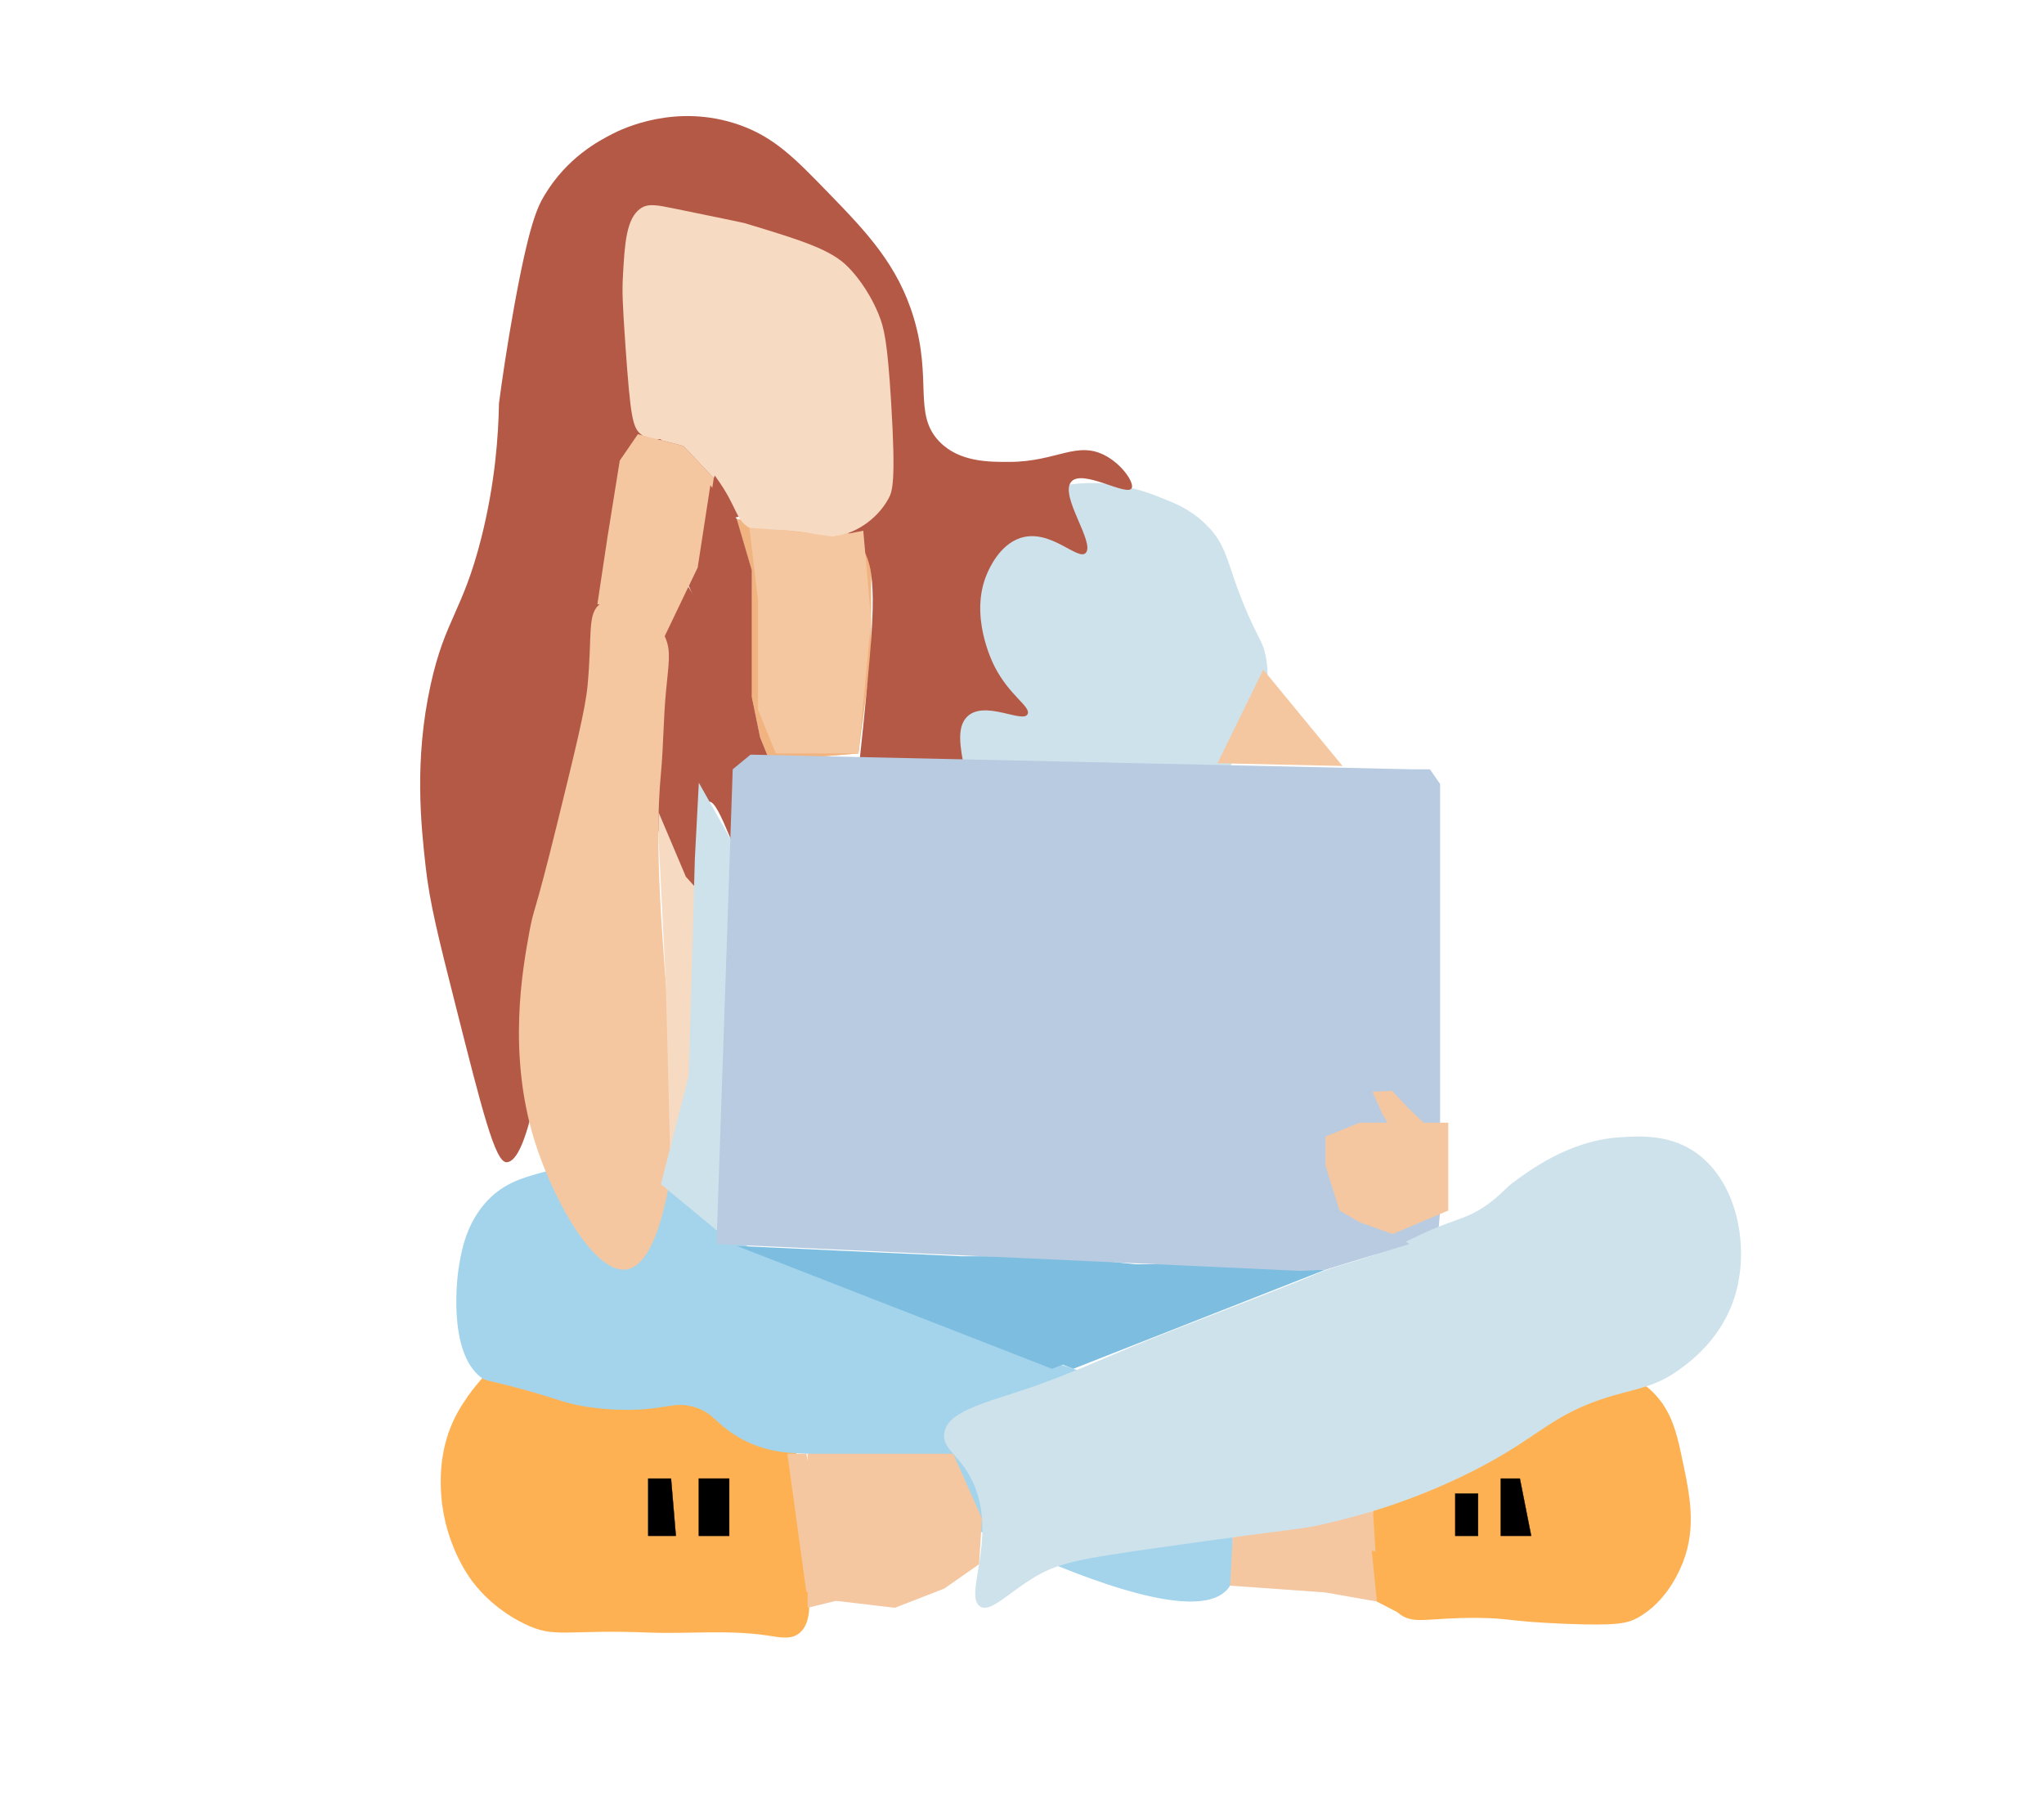 <?xml version="1.0" encoding="utf-8"?>

<svg version="1.1" id="Слой_1" xmlns="http://www.w3.org/2000/svg" xmlns:xlink="http://www.w3.org/1999/xlink" x="0px" y="0px"
	 viewBox="0 0 6062.42 5323.53" style="enable-background:new 0 0 6062.42 5323.53;" xml:space="preserve">
<style type="text/css">
	.st0{fill:#F4C7A1;}
	.st1{fill:#F1B480;}
	.st2{fill:#FEB152;}
	.st3{fill:#CEE2EB;}
	.st4{fill:none;stroke:#00D040;stroke-miterlimit:10;}
	.st5{fill:#B55947;}
	.st6{fill:#F7DAC2;}
	.st7{fill:#A4D4EB;}
	.st8{fill:#7CBDE0;}
	.st9{stroke:#000000;stroke-miterlimit:10;}
	.st10{fill:#B8CBE1;}
	.st11{fill:none;}
</style>
<polygon class="st0" points="2185.27,1539.05 2229.87,1691.05 2229.87,2066.86 2282.67,2255.86 2546.06,2234.21 2578.37,1895.32 
	2583.76,1703.24 2560.44,1573.81 "/>
<polygon class="st1" points="2185.27,1539.05 2229.87,1691.05 2229.87,1860.44 2229.87,2066.86 2254.51,2186.35 2282.67,2255.86 
	2546.06,2234.21 2583.76,1947.54 2583.76,1703.24 2560.44,1573.81 2342.84,1573.81 "/>
<path class="st2" d="M4143.67,4780.23c46.94,41.19,83.6,15.91,240.11,17.38c96.37,0.91,88.4,10.55,255.12,17.38
	c158.38,6.49,188.03-1.29,217.6-17.38c87.64-47.68,125.97-141.89,135.06-165.1c40.82-104.17,19.31-202.64,0-295.44
	c-14.28-68.6-25.8-123.96-60.03-173.79c-75.44-109.82-209.65-117.76-300.14-121.65c-326.03-14.02-642.12,172.09-630.29,269.37
	c3.71,30.49,36.77,28.76,60.03,86.89c27.28,68.17-1.99,111.04,7.5,199.86C4070.84,4618.41,4082.39,4726.46,4143.67,4780.23z"/>
<path class="st2" d="M1389.91,4137.21c-19.75,28.43-42.57,61.82-60.03,112.96c-23.66,69.31-23.03,128.96-22.51,156.41
	c2.94,154.63,77.19,260.31,90.04,278.06c11.09,15.33,62.34,84.01,157.57,130.34c92.44,44.97,118.02,16.2,367.67,26.07
	c117.51,4.65,236.05-8.79,352.66,8.69c42.93,6.44,72.95,13.07,97.54-8.69c50.72-44.88,20.79-159.62,0-373.65
	c-26.53-273.07,4.76-265.69-22.51-330.2c-120.78-285.76-661.84-258.18-825.38-139.03
	C1447.05,4054.95,1389.91,4137.21,1389.91,4137.21z"/>
<path class="st3" d="M3048.17,1473.79c176.09-81.57,337.52-20.83,390.18,0c48.85,19.32,90.47,35.77,135.06,78.21
	c83.97,79.89,56.89,136.16,165.08,347.58c37.26,72.81,22.17,201.93-22.51,260.68c-39.88,52.44-61.52,100.38-75.03,130.34
	c-38.25,84.76-41.63,140.67-52.52,173.79c-60.47,183.76-560.88,299.39-735.34,52.14c-49.8-70.58-55.71-180.29-67.53-399.72
	c-11.66-216.53-16.81-340.81,52.52-460.54C2905.46,1539.9,3005.02,1493.78,3048.17,1473.79z"/>
<path class="st4" d="M120.05,1017.69"/>
<path class="st5" d="M1479.95,1195.87c9.06-68.4,23.4-167.58,45.02-286.75c44.11-243.12,68.67-294.65,90.04-330.2
	c67.21-111.82,160.1-160.8,202.59-182.48c27.01-13.78,187.23-92.23,375.17-26.07c104.37,36.74,165.63,99.89,262.62,199.86
	c112.59,116.05,207.65,214.04,255.12,373.65c54.44,183.07-2.23,284.14,75.03,364.96c58.94,61.65,147.68,61.17,210.1,60.83
	c139.62-0.76,199.66-64.78,285.13-17.38c49.54,27.47,83.37,79.58,75.85,95.08c-13.1,27.03-150.19-60.58-180.9-16.87
	c-30.53,43.46,71.17,177.44,45.02,208.55c-22.52,26.79-105.26-73.61-195.09-43.45c-60.54,20.33-90.67,88.67-97.54,104.27
	c-54.6,123.86,14.74,262.99,22.51,278.06c43.9,85.12,106.4,117.17,97.54,139.03c-12.32,30.41-128.56-43.19-180.08,8.69
	c-64.18,64.62,50.77,244.67-15.01,338.89c-55.45,79.43-221.34,72.07-285.13-17.38c-40.13-56.28-24.54-123.58-7.5-295.44
	c29.68-299.39,44.52-449.09,0-521.37c-109.18-177.27-511.19-117.1-547.75,17.38c-17.35,63.81,60.49,96.91,120.05,286.75
	c13.97,44.53,15.5,61.23,52.52,330.2c30.63,222.56,42.97,308.39,30.01,312.82c-20.99,7.17-81.42-208.27-112.55-199.86
	c-36.04,9.74,11.36,307.57-30.01,321.51c-49.17,16.56-140.76-395.77-240.11-391.03c-163.28,7.79-202.93,1135.16-330.15,1138.32
	c-33.63,0.84-72.45-153.88-150.07-460.54c-51.98-205.39-77.98-308.08-90.04-417.09c-13.24-119.61-34.65-313.08,15.01-538.75
	c42.72-194.15,94.97-216.38,150.07-434.47C1468.5,1433.01,1478.3,1291.66,1479.95,1195.87z"/>
<path class="st6" d="M2222.79,1565.12c27.62,15.59,33.87,1.85,120.05,8.69c85.17,6.76,88.82,20.95,127.56,17.38
	c60.72-5.6,129.47-47.63,165.08-112.96c11.3-20.74,22.1-49.04,7.5-286.75c-11.06-180.07-20.69-219.92-37.52-260.68
	c-31.72-76.86-75.39-124.04-90.04-139.03c-50.74-51.93-137.07-78.77-307.64-130.34c-3.69-1.12-72.49-15.23-210.1-43.45
	c-50.04-10.26-75.51-15.09-97.54,0c-42.39,29.03-47.29,103.81-52.52,199.86c-2.43,44.57-1.64,78.84,7.5,208.55
	c14.9,211.21,21.3,240.54,45.02,260.68c38.47,32.66,69.41-3.91,135.06,34.76c37.01,21.8,58.72,52.01,90.04,95.58
	C2188.1,1504.85,2180.4,1541.2,2222.79,1565.12z"/>
<path class="st7" d="M1359.89,3763.56c6.89-44.87,19.05-124.07,75.03-191.17c51.42-61.63,111.34-78.91,172.58-95.58
	c48.7-13.26,210.03-54.4,382.67,34.76c109.86,56.74,89.56,96.65,210.1,173.79c124.79,79.86,159.41,45.31,375.17,121.65
	c144.12,51,141.61,70.99,375.17,165.1c63.04,25.4,139.67,56.28,232.61,86.89c348.51,114.81,547.22,101.07,562.76,191.17
	c7.11,41.22-33.43,50.16-67.53,147.72c-53.67,153.56,8.12,241.96-30.01,304.13c-77.89,126.98-461.55-36.48-600.27-95.58
	c-338.55-144.24-468.8-285.19-652.8-295.44c-43.2-2.41-123.17,0.51-210.1-52.14c-64.24-38.91-69.78-70.3-127.56-86.9
	c-57.73-16.58-79.25,7-187.59,8.69c-22.07,0.34-69.59,0.12-127.56-8.69c-75.61-11.49-87.36-25.2-225.1-60.83
	c-76.85-19.88-77.7-16.78-90.04-26.07C1324.74,4007.79,1358.28,3774.06,1359.89,3763.56z"/>
<path class="st0" d="M1780.09,1791.05c52.21-36.98,162.18,18.15,195.09,104.27c14.54,38.05,8.44,67.49,0,156.41
	c-7.67,80.82-7.36,162.48-15.01,243.31c-19.81,209.35,2.7,479.84,30.01,808.12c12.44,149.51,20.95,214.76,7.5,321.51
	c-7.01,55.64-39.91,316.92-135.06,338.89c-96.03,22.18-223.26-206.82-277.63-382.34c-80.3-259.27-34.74-508.84-15.01-616.95
	c14.08-77.15,13.4-39.84,82.54-321.51c55.63-226.65,83.45-339.98,90.04-408.41C1757.11,1883.36,1740.61,1819.01,1780.09,1791.05z"/>
<polygon class="st2" points="1389.91,4137.21 1517.47,4111.14 1539.16,4384.45 1539.16,4649.89 1539.16,4710.72 1600,4817.28 
	1456.61,4749.14 1322,4517.04 1329.88,4250.17 "/>
<polygon class="st2" points="4870.96,4102.44 4803.97,4198.04 4803.97,4384.45 4803.97,4597.75 4837.47,4749.14 4856.49,4797.61 
	4991.55,4632.51 5001.17,4384.45 4931.53,4163.28 "/>
<path class="st0" d="M2395.37,4311h154.73h277.17l85.31,192l-8.76,135.62c-34.42,24.03-68.84,48.06-103.26,72.1
	c-48.86,18.99-97.72,37.98-146.58,56.98c-58.19-6.89-116.37-13.78-174.56-20.67c-28.01,6.89-56.03,13.78-84.04,20.67V4311z"/>
<polygon class="st0" points="3693.46,4667.27 3866.04,4710.72 4083.64,4749.14 4083.64,4667.27 4072.28,4480.88 3656,4558.82 "/>
<polygon class="st0" points="1771.84,1791.62 1801.85,1592.33 1838.19,1365.83 1891.89,1287.63 2026.95,1322.39 2116.99,1417.97 
	2079.48,1661.28 1966.93,1895.89 1886.77,1803.46 "/>
<polygon class="st0" points="2222.79,1565.12 2248.24,1779.36 2248.24,1964.84 2248.24,2103.87 2301.04,2234.21 2489.16,2234.21 
	2546.06,2234.21 2583.76,1838.79 2560.44,1573.81 2470.4,1591.19 2342.84,1573.81 "/>
<polygon class="st8" points="2428.92,3763.56 3931.14,3765.06 3183.23,4059 "/>
<polygon class="st6" points="2072.72,2686.07 2072.72,2929.37 2072.72,3262.8 2027.7,3455.75 1990.18,3511.57 1974.6,2912.05 
	1952.67,2473.37 1953.53,2409.24 2034.25,2599.79 2072.72,2642.62 "/>
<polygon class="st3" points="2060.9,2547.02 2072.72,2321.11 2185.27,2520.97 2170.26,3685.36 1960.17,3511.57 2042.71,3190.06 "/>
<polygon class="st9" points="1922.65,4384.45 1922.65,4554.3 2004.51,4554.3 1990.18,4384.45 "/>
<rect x="2072.72" y="4384.45" class="st9" width="90.04" height="169.86"/>
<rect x="4316.25" y="4429.08" class="st9" width="67.53" height="125.23"/>
<polygon class="st9" points="4451.31,4384.45 4451.31,4554.3 4541.35,4554.3 4507.78,4384.45 "/>
<path class="st5" d="M2094.07,1522.08l12.8-83.03c26.13,33.33,52.27,66.67,78.4,100c14.87,50.66,29.73,101.33,44.6,151.99v169.39
	v206.42l24.64,119.49l28.16,69.52l-52.8,43.45l-32.96,156.73L2154.69,2141l-40.32-241.41l-71.52-162l26.5-55.24L2094.07,1522.08z"/>
<polygon class="st0" points="3981.91,2271.42 3746.8,1985.59 3611.08,2263.21 "/>
<polygon class="st8" points="2185.27,3694.62 2520.79,3710.07 2849.6,3725.21 3135.27,3725.21 3367.77,3749.07 3696.57,3749.07 
	3868.17,3765.06 3120.26,4059 "/>
<polygon class="st10" points="3931.14,3765.06 4083.64,3703.87 4261.28,3703.87 4271.23,3593.37 4130.41,3659.29 3796.5,3694.62 "/>
<polygon class="st0" points="3648.44,4702.03 3931.14,4722.21 3796.5,4540.33 3656,4558.82 "/>
<polygon class="st0" points="2391.56,4311 2479.41,4747.02 2391.56,4720.22 2335.34,4311 "/>
<polygon class="st2" points="4143.67,4780.23 4083.64,4749.14 4068.63,4597.75 4165.88,4631.27 "/>
<polygon class="st10" points="2125.24,3688.95 2173.21,2281.26 2226,2237.81 4188.69,2281.26 4241.21,2281.26 4271.23,2324.71 
	4271.23,3593.37 4180.54,3688.95 3956.02,3723.51 3856.1,3768.65 "/>
<polygon class="st0" points="4295.49,3589.77 4130.41,3659.29 4032.86,3624.53 3972.84,3589.77 3931.14,3455.75 3931.14,3370.29 
	4032.86,3329.09 4295.49,3329.09 "/>
<polygon class="st0" points="4261.28,3366.82 4175.49,3284.26 4128.51,3234.49 4070.48,3237.48 4101.2,3305.48 4170.55,3423.68 "/>
<path class="st3" d="M2800.55,4250.17c-7,50.3,52.88,65.17,90.04,156.41c64.48,158.34-31.03,321.82,15.01,356.27
	c28.49,21.32,77.5-32,150.07-78.21c79.09-50.36,136.43-60.6,382.67-95.58c435.67-61.89,413.1-52.11,487.72-69.52
	c76.98-17.95,225.65-53.51,405.19-139.03c240.78-114.69,257.08-185.86,457.71-243.31c73.22-20.96,126.3-27.31,195.09-78.21
	c37.01-27.38,144.04-106.58,172.58-260.68c22.05-119.09-5.42-268.62-97.54-356.27c-84.31-80.22-186.22-73.83-255.12-69.52
	c-150.98,9.46-271.55,100.46-322.65,139.03c-15.34,11.58-45.73,48.65-97.54,78.21c-32.48,18.53-53.54,24.05-93.79,39.1
	c-66.12,24.72-93.58,41.33-146.32,65.17c-98.23,44.41-177.35,55.47-247.61,86.89c-34.5,15.43-170.57,68.22-442.7,173.79
	c-138,53.54-272.78,118.66-412.69,165.1C2907.7,4163.97,2809.22,4187.83,2800.55,4250.17z"/>
<polygon class="st10" points="3856.1,3768.65 3931.14,3765.06 4180.54,3688.95 4130.41,3659.29 3833.49,3713.97 "/>
<polygon class="st6" points="1960.17,1305.2 2026.95,1322.39 2116.99,1417.97 2162.76,1305.2 1960.17,1197.99 "/>
<rect class="st11" width="6062.42" height="5323.53"/>
</svg>
